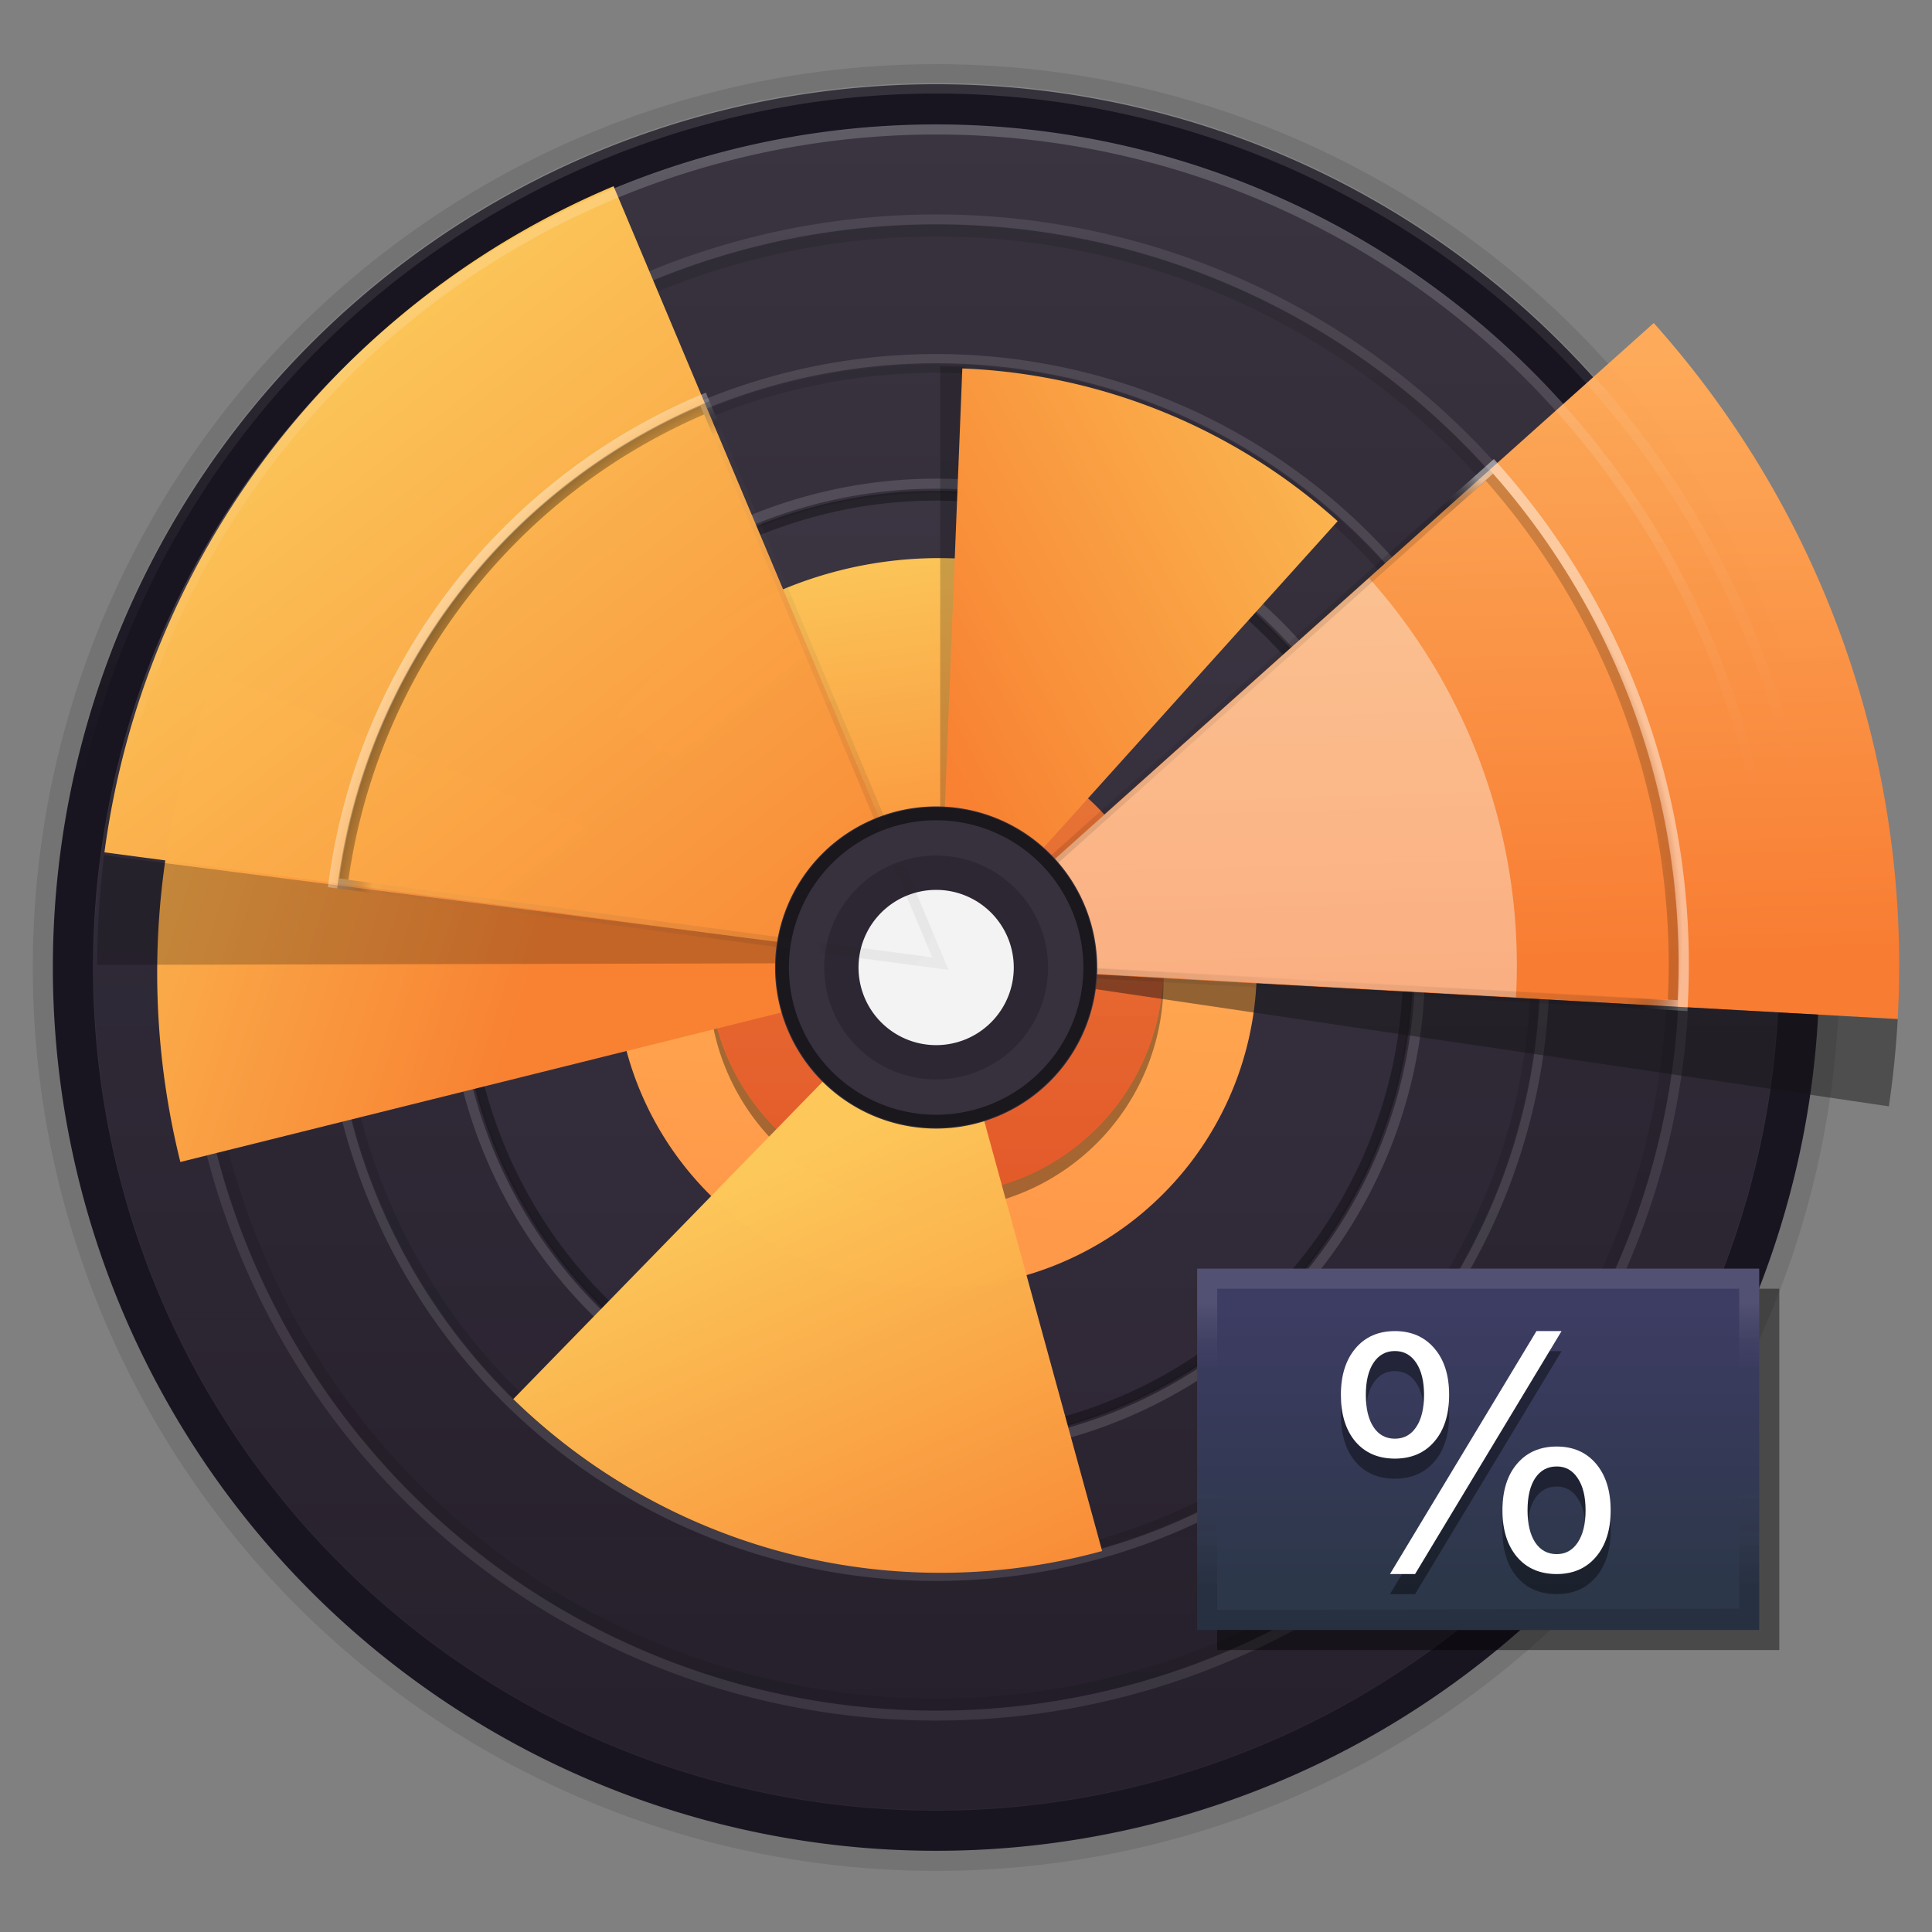 <svg xmlns="http://www.w3.org/2000/svg" xmlns:xlink="http://www.w3.org/1999/xlink" height="128" viewBox="0 0 128 128" width="128"><rect x="0" y="0" width="128" height="128" fill="#808080" stroke="none"/><title>Template icons dark</title><defs><linearGradient id="k"><stop offset="0" stop-color="#4c4553"/><stop offset="1" stop-color="#3b3144" stop-opacity=".969"/></linearGradient><linearGradient id="j"><stop offset="0" stop-color="#3d3743"/><stop offset="1" stop-color="#2f2736" stop-opacity=".969"/></linearGradient><linearGradient id="d"><stop offset="0" stop-color="#f87c32"/><stop offset="1" stop-color="#fdab5a" stop-opacity=".996"/></linearGradient><linearGradient id="i"><stop offset="0" stop-color="#fff" stop-opacity=".125"/><stop offset="1" stop-color="#fff" stop-opacity="0"/></linearGradient><linearGradient id="h"><stop offset="0" stop-color="#fff" stop-opacity=".198"/><stop offset="1" stop-color="#fff" stop-opacity="0"/></linearGradient><linearGradient id="g"><stop offset="0" stop-color="#2c3749"/><stop offset="1" stop-color="#3d3c63"/></linearGradient><linearGradient id="f"><stop offset="0" stop-opacity=".129"/><stop offset=".347" stop-color="#4f4f4f" stop-opacity="0"/><stop offset=".765" stop-color="#8d8d8d" stop-opacity="0"/><stop offset="1" stop-color="#fff" stop-opacity=".104"/></linearGradient><linearGradient id="o"><stop offset="0" stop-opacity=".057"/><stop offset=".909" stop-color="#fff" stop-opacity=".02"/><stop offset="1" stop-color="#fff" stop-opacity=".536"/></linearGradient><linearGradient id="e"><stop offset="0" stop-color="#ff994a"/><stop offset="1" stop-color="#ffb555"/></linearGradient><linearGradient id="n"><stop offset="0" stop-opacity="0"/><stop offset=".887" stop-opacity=".078"/><stop offset="1" stop-color="#fff" stop-opacity=".464"/></linearGradient><linearGradient id="m"><stop offset="0" stop-opacity="0"/><stop offset=".887" stop-opacity=".078"/><stop offset="1" stop-opacity=".188"/></linearGradient><linearGradient id="l"><stop offset="0" stop-opacity=".057"/><stop offset=".909" stop-opacity=".021"/><stop offset="1" stop-opacity=".505"/></linearGradient><linearGradient id="c"><stop offset="0" stop-color="#f88232"/><stop offset="1" stop-color="#fdc85a" stop-opacity=".995"/></linearGradient><linearGradient id="b"><stop offset="0" stop-color="#ed7837" stop-opacity=".974"/><stop offset="1" stop-color="#e45a2a"/></linearGradient><linearGradient id="a"><stop offset="0" stop-color="#403a47"/><stop offset="1" stop-color="#2c2533" stop-opacity=".971"/></linearGradient><linearGradient xlink:href="#i" id="F" gradientUnits="userSpaceOnUse" gradientTransform="translate(48.12 50.199) scale(1.387)" x1="158.559" y1="119" x2="158.559" y2="151"/><linearGradient xlink:href="#h" id="E" x1="158.559" y1="119" x2="158.559" y2="151" gradientUnits="userSpaceOnUse" gradientTransform="matrix(1.322 0 0 1.322 58.522 60.6)"/><linearGradient xlink:href="#f" id="D" x1="187.697" y1="190.626" x2="187.697" y2="176.858" gradientUnits="userSpaceOnUse" gradientTransform="matrix(1.38 0 0 1.37 48.132 52.091)"/><linearGradient gradientTransform="matrix(1.33 0 0 1.33 57.222 59.3)" xlink:href="#g" id="C" x1="188" y1="191" x2="188" y2="177" gradientUnits="userSpaceOnUse"/><linearGradient xlink:href="#c" id="z" gradientUnits="userSpaceOnUse" gradientTransform="matrix(-.112 -.933 .933 -.112 397.384 146.755)" x1="-101.254" y1="-148.008" x2="-84.616" y2="-106.562"/><linearGradient xlink:href="#d" id="w" gradientUnits="userSpaceOnUse" gradientTransform="rotate(-41.817 171.224 57.37) scale(1.33)" x1="104.202" y1="237.968" x2="124.46" y2="214.022"/><linearGradient xlink:href="#c" id="v" gradientUnits="userSpaceOnUse" gradientTransform="rotate(74.668 20.947 2.855) scale(1.33)" x1="295.286" y1="-123.22" x2="267.135" y2="-118.871"/><linearGradient xlink:href="#c" id="u" gradientUnits="userSpaceOnUse" gradientTransform="rotate(-172.409 73.636 21.968) scale(1.33)" x1="-112.967" y1="-156.148" x2="-80.17" y2="-124.045"/><linearGradient xlink:href="#c" id="t" gradientUnits="userSpaceOnUse" gradientTransform="rotate(-142.434 160.568 29.344) scale(.639)" x1="-112.967" y1="-156.148" x2="-80.17" y2="-124.045"/><linearGradient xlink:href="#c" id="s" gradientUnits="userSpaceOnUse" gradientTransform="matrix(-1.199 .298 -.298 -1.199 86.428 127.017)" x1="-95.591" y1="-143.575" x2="-67.254" y2="-126.208"/><linearGradient xlink:href="#b" id="r" x1="159.873" y1="151.837" x2="159.873" y2="167.94" gradientUnits="userSpaceOnUse" gradientTransform="matrix(1.847 0 0 1.847 -25.507 -23.43)"/><linearGradient gradientTransform="matrix(1.33 0 0 1.33 57.222 59.3)" xlink:href="#e" id="q" x1="161.189" y1="172.735" x2="162.769" y2="145.544" gradientUnits="userSpaceOnUse"/><linearGradient xlink:href="#a" id="p" x1="158.551" y1="120" x2="158.551" y2="196.51" gradientUnits="userSpaceOnUse" gradientTransform="translate(47.895 49.973) scale(1.388)"/><radialGradient xlink:href="#o" id="B" gradientUnits="userSpaceOnUse" gradientTransform="matrix(-1.988 -1.309 1.501 -2.279 121.59 -275.515)" cx="-176.577" cy="-137.64" fx="-176.577" fy="-137.64" r="15.364"/><radialGradient xlink:href="#n" id="A" gradientUnits="userSpaceOnUse" gradientTransform="matrix(1.281 -.373 .497 1.708 154.138 -102.913)" cx="24.007" cy="220.792" fx="24.007" fy="220.792" r="18.085"/><radialGradient xlink:href="#m" id="y" gradientUnits="userSpaceOnUse" gradientTransform="matrix(1.265 -.368 .49 1.686 155.635 -97.996)" cx="24.007" cy="220.792" fx="24.007" fy="220.792" r="18.085"/><radialGradient xlink:href="#l" id="x" cx="-176.577" cy="-137.64" fx="-176.577" fy="-137.64" r="15.364" gradientTransform="matrix(-1.959 -1.29 1.478 -2.245 123.808 -267.377)" gradientUnits="userSpaceOnUse"/></defs><g transform="translate(-208 -208)"><circle r="59.85" cy="272.1" cx="270.022" style="isolation:auto;mix-blend-mode:normal;marker:none" color="#000" display="block" overflow="visible" fill-opacity=".104" stroke-width=".126" stroke-miterlimit="4.6" paint-order="fill markers stroke"/><path style="isolation:auto;mix-blend-mode:normal;marker:none" d="M328.542 272.1a58.52 58.52 0 0 1-58.52 58.52 58.52 58.52 0 0 1-58.52-58.52 58.52 58.52 0 0 1 58.52-58.52 58.52 58.52 0 0 1 58.52 58.52z" color="#000" display="block" overflow="visible" fill="#191520" stroke-width=".124" stroke-miterlimit="4.6" paint-order="fill markers stroke"/><path style="isolation:auto;mix-blend-mode:normal;marker:none" d="M325.882 272.1a55.86 55.86 0 0 1-55.86 55.86 55.86 55.86 0 0 1-55.86-55.86 55.86 55.86 0 0 1 55.86-55.86 55.86 55.86 0 0 1 55.86 55.86z" color="#000" display="block" overflow="visible" fill="url(#p)" stroke-width=".118" stroke-miterlimit="4.6" paint-order="fill markers stroke"/><path style="isolation:auto;mix-blend-mode:normal;marker:none" d="M322.146 272.1a52.125 52.125 0 0 1-52.124 52.124 52.125 52.125 0 0 1-52.125-52.124 52.125 52.125 0 0 1 52.125-52.125 52.125 52.125 0 0 1 52.124 52.125z" color="#000" display="block" overflow="visible" fill="none" stroke="#000" stroke-width="7.384" stroke-miterlimit="4.6" stroke-opacity=".109" paint-order="fill markers stroke"/><path style="isolation:auto;mix-blend-mode:normal;marker:none" d="M314.345 272.1a44.324 44.324 0 0 1-44.323 44.323 44.324 44.324 0 0 1-44.324-44.323 44.324 44.324 0 0 1 44.324-44.324 44.324 44.324 0 0 1 44.323 44.324z" color="#000" display="block" overflow="visible" fill="none" stroke="#000" stroke-width="9.856" stroke-miterlimit="4.6" stroke-opacity=".125" paint-order="fill markers stroke"/><path style="isolation:auto;mix-blend-mode:normal;marker:none" d="M305.729 272.1a35.707 35.707 0 0 1-35.707 35.707 35.707 35.707 0 0 1-35.707-35.707 35.707 35.707 0 0 1 35.707-35.707 35.707 35.707 0 0 1 35.707 35.707z" color="#000" display="block" overflow="visible" fill="none" stroke="#000" stroke-width="8.518" stroke-miterlimit="4.6" stroke-opacity=".089" paint-order="fill markers stroke"/><path style="isolation:auto;mix-blend-mode:normal;marker:none" d="M319.583 272.1a49.56 49.56 0 0 1-49.561 49.56 49.56 49.56 0 0 1-49.561-49.56 49.56 49.56 0 0 1 49.56-49.561 49.56 49.56 0 0 1 49.562 49.56z" color="#000" display="block" overflow="visible" fill="none" stroke="#fbfbfb" stroke-width=".663" stroke-miterlimit="4.6" stroke-opacity=".099" paint-order="fill markers stroke"/><path style="isolation:auto;mix-blend-mode:normal;marker:none" d="M310.36 272.1a40.339 40.339 0 0 1-40.338 40.339 40.339 40.339 0 0 1-40.34-40.34 40.339 40.339 0 0 1 40.34-40.338A40.339 40.339 0 0 1 310.36 272.1z" color="#000" display="block" overflow="visible" fill="none" stroke="#fbfbfb" stroke-width=".608" stroke-miterlimit="4.6" stroke-opacity=".12" paint-order="fill markers stroke"/><path style="isolation:auto;mix-blend-mode:normal;marker:none" d="M302.076 272.1a32.055 32.055 0 0 1-32.054 32.055 32.055 32.055 0 0 1-32.055-32.055 32.055 32.055 0 0 1 32.055-32.055 32.055 32.055 0 0 1 32.054 32.055z" color="#000" display="block" overflow="visible" fill="none" stroke="#fbfbfb" stroke-width=".665" stroke-miterlimit="4.6" stroke-opacity=".141" paint-order="fill markers stroke"/><path style="isolation:auto;mix-blend-mode:normal;marker:none" d="M288.124 272.1a18.102 18.102 0 0 1-14.092 17.652 18.102 18.102 0 0 1-20.336-9.83 18.102 18.102 0 0 1 5.082-22.009l11.244 14.187z" color="#000" display="block" overflow="visible" fill="none" fill-opacity=".943" stroke="url(#q)" stroke-width="6.283" stroke-miterlimit="4.6" paint-order="fill markers stroke"/><path style="isolation:auto;mix-blend-mode:normal;marker:none" d="M281.567 273.085a11.545 11.545 0 0 1-11.545 11.545 11.545 11.545 0 0 1-11.545-11.545 11.545 11.545 0 0 1 11.545-11.546 11.545 11.545 0 0 1 11.545 11.546z" color="#000" display="block" overflow="visible" fill="none" fill-opacity=".943" stroke="#000" stroke-width="7.035" stroke-miterlimit="4.6" stroke-opacity=".354" paint-order="fill markers stroke"/><path style="isolation:auto;mix-blend-mode:normal;marker:none" d="M301.279 272.1a31.257 31.257 0 0 1-31.257 31.257 31.257 31.257 0 0 1-31.257-31.257 31.257 31.257 0 0 1 31.257-31.257 31.257 31.257 0 0 1 31.257 31.257z" color="#000" display="block" overflow="visible" fill="none" stroke="#000" stroke-width=".648" stroke-miterlimit="4.6" stroke-opacity=".344" paint-order="fill markers stroke"/><path style="isolation:auto;mix-blend-mode:normal;marker:none" d="M281.567 272.1a11.545 11.545 0 0 1-11.545 11.545 11.545 11.545 0 0 1-11.545-11.545 11.545 11.545 0 0 1 11.545-11.545 11.545 11.545 0 0 1 11.545 11.545z" color="#000" display="block" overflow="visible" fill="none" fill-opacity=".943" stroke="url(#r)" stroke-width="7.035" stroke-miterlimit="4.6" paint-order="fill markers stroke"/><path style="isolation:auto;mix-blend-mode:normal;marker:none" d="M219.949 284.985a51.907 51.907 0 0 1 2.402-32.36l47.97 19.83z" color="#000" display="block" overflow="visible" fill="url(#s)" stroke-width="36.132" stroke-miterlimit="4.6" paint-order="fill markers stroke"/><path style="isolation:auto;mix-blend-mode:normal;marker:none" d="M248.922 255.462a26.865 26.865 0 0 1 24.646-10.276l-3.351 26.655z" color="#000" display="block" overflow="visible" fill="url(#t)" stroke-width="18.7" stroke-miterlimit="4.6" paint-order="fill markers stroke"/><path style="isolation:auto;mix-blend-mode:normal;marker:none" d="M214.92 264.468a55.884 55.884 0 0 1 33.731-44.131l21.664 51.514z" color="#000" display="block" overflow="visible" fill="url(#u)" stroke-width="38.9" stroke-miterlimit="4.6" paint-order="fill markers stroke"/><path style="isolation:auto;mix-blend-mode:normal;marker:none" d="M281.02 310.76a40.538 40.538 0 0 1-39.015-10.067l28.296-29.029z" color="#000" display="block" overflow="visible" fill="url(#v)" stroke-width="38.9" stroke-miterlimit="4.6" paint-order="fill markers stroke"/><path style="isolation:auto;mix-blend-mode:normal;marker:none" d="M214.448 271.928a55.884 55.884 0 0 1 .457-7.262l55.427 7.129z" color="#000" display="block" overflow="visible" fill-opacity=".219" stroke-width="38.9" stroke-miterlimit="4.6" paint-order="fill markers stroke"/><path style="isolation:auto;mix-blend-mode:normal;marker:none" d="M317.565 229.401a63.84 63.84 0 0 1 16.163 46.11l-63.742-3.544z" color="#000" display="block" overflow="visible" fill="url(#w)" stroke-width="38.9" stroke-miterlimit="4.6" paint-order="fill markers stroke"/><path style="isolation:auto;mix-blend-mode:normal;marker:none" d="M298.701 246.3a38.452 38.452 0 0 1 9.735 27.772l-38.392-2.134z" color="#000" display="block" overflow="visible" fill="#fef6f0" fill-opacity=".422" stroke-width=".665" stroke-miterlimit="4.6" stroke-opacity=".307" paint-order="fill markers stroke"/><path style="isolation:auto;mix-blend-mode:normal;marker:none" d="M230.71 266.573a39.954 39.954 0 0 1 24.116-31.552l15.489 36.83z" color="#000" display="block" overflow="visible" fill="none" stroke="url(#x)" stroke-width=".665" stroke-miterlimit="4.6" paint-order="fill markers stroke"/><path style="isolation:auto;mix-blend-mode:normal;marker:none" d="M306.457 239.365a48.825 48.825 0 0 1 12.362 35.265l-48.75-2.71z" color="#000" display="block" overflow="visible" fill="none" stroke="url(#y)" stroke-width=".675" stroke-miterlimit="4.6" paint-order="fill markers stroke"/><path style="isolation:auto;mix-blend-mode:normal;marker:none" d="M270.293 232.27a39.592 39.592 0 0 1 1.618.033l-1.624 39.559z" color="#000" display="block" overflow="visible" fill-opacity=".198" stroke-width="27.56" stroke-miterlimit="4.6" paint-order="fill markers stroke"/><path style="isolation:auto;mix-blend-mode:normal;marker:none" d="M271.756 232.41a39.503 39.503 0 0 1 24.866 10.12l-26.438 29.352z" color="#000" display="block" overflow="visible" fill="url(#z)" stroke-width="27.497" stroke-miterlimit="4.6" paint-order="fill markers stroke"/><path style="isolation:auto;mix-blend-mode:normal;marker:none" d="M306.948 238.895a49.469 49.469 0 0 1 12.525 35.73l-49.393-2.746z" color="#000" display="block" overflow="visible" fill="none" stroke="url(#A)" stroke-width=".684" stroke-miterlimit="4.6" paint-order="fill markers stroke"/><path style="isolation:auto;mix-blend-mode:normal;marker:none" d="M333.728 275.518a63.84 63.84 0 0 1-.587 5.78l-63.155-9.33z" color="#000" display="block" overflow="visible" fill="#141414" fill-opacity=".463" stroke-width="38.9" stroke-miterlimit="4.6" paint-order="fill markers stroke"/><path style="isolation:auto;mix-blend-mode:normal;marker:none" d="M280.693 272.1a10.672 10.672 0 0 1-10.671 10.672A10.672 10.672 0 0 1 259.35 272.1a10.672 10.672 0 0 1 10.672-10.672 10.672 10.672 0 0 1 10.671 10.672z" color="#000" display="block" overflow="visible" fill="#37313e" stroke-width=".221" stroke-miterlimit="4.6" stroke-opacity=".344" paint-order="fill markers stroke"/><path style="isolation:auto;mix-blend-mode:normal;marker:none" d="M277.438 272.1a7.417 7.417 0 0 1-7.416 7.416 7.417 7.417 0 0 1-7.417-7.416 7.417 7.417 0 0 1 7.417-7.417 7.417 7.417 0 0 1 7.416 7.417z" color="#000" display="block" overflow="visible" fill-opacity=".198" stroke-width=".154" stroke-miterlimit="4.6" stroke-opacity=".344" paint-order="fill markers stroke"/><path style="isolation:auto;mix-blend-mode:normal;marker:none" d="M275.165 272.1a5.143 5.143 0 0 1-5.143 5.143 5.143 5.143 0 0 1-5.143-5.143 5.143 5.143 0 0 1 5.143-5.143 5.143 5.143 0 0 1 5.143 5.143z" color="#000" display="block" overflow="visible" fill="#fff" fill-opacity=".943" stroke-width=".107" stroke-miterlimit="4.6" stroke-opacity=".344" paint-order="fill markers stroke"/><path style="isolation:auto;mix-blend-mode:normal;marker:none" d="M280.208 272.1a10.187 10.187 0 0 1-10.186 10.187 10.187 10.187 0 0 1-10.187-10.187 10.187 10.187 0 0 1 10.187-10.187 10.187 10.187 0 0 1 10.186 10.187z" color="#000" display="block" overflow="visible" fill="none" stroke="#000" stroke-width=".864" stroke-miterlimit="4.6" stroke-opacity=".526" paint-order="fill markers stroke"/><path style="isolation:auto;mix-blend-mode:normal;marker:none" d="M230.105 266.487a40.557 40.557 0 0 1 24.48-32.028l15.722 37.386z" color="#000" display="block" overflow="visible" fill="none" stroke="url(#B)" stroke-width=".675" stroke-miterlimit="4.6" paint-order="fill markers stroke"/><path style="isolation:auto;mix-blend-mode:normal;marker:none" d="M288.642 293.38h37.24v23.94h-37.24z" color="#000" display="block" overflow="visible" fill-opacity=".427" stroke-width="7.656" stroke-miterlimit="4.6" paint-order="fill markers stroke"/><path style="isolation:auto;mix-blend-mode:normal;marker:none" d="M287.312 292.05h37.24v23.94h-37.24z" color="#000" display="block" overflow="visible" fill="url(#C)" stroke-width="7.656" stroke-miterlimit="4.6" paint-order="fill markers stroke"/><path style="line-height:normal;font-variant-ligatures:normal;font-variant-position:normal;font-variant-caps:normal;font-variant-numeric:normal;font-variant-alternates:normal;font-feature-settings:normal;text-indent:0;text-align:start;text-decoration-line:none;text-decoration-style:solid;text-decoration-color:#000;text-transform:none;text-orientation:mixed;shape-padding:0;isolation:auto;mix-blend-mode:normal;marker:none" d="M287.312 292.05V315.99h37.24v-23.94zm1.33 1.33h34.58v21.196l-34.58.084z" color="#000" font-weight="400" font-family="sans-serif" white-space="normal" display="block" overflow="visible" fill="url(#D)" stroke-width=".687" stroke-miterlimit="4.6" paint-order="fill markers stroke"/><path d="M325.54 272.1a55.519 55.519 0 0 1-55.518 55.519 55.519 55.519 0 0 1-55.519-55.52 55.519 55.519 0 0 1 55.519-55.518A55.519 55.519 0 0 1 325.54 272.1z" style="isolation:auto;mix-blend-mode:normal;marker:none" color="#000" display="block" overflow="visible" fill="none" stroke="url(#E)" stroke-width=".661" stroke-miterlimit="4.6" paint-order="fill markers stroke"/><path style="isolation:auto;mix-blend-mode:normal;marker:none" d="M328.27 272.1a58.25 58.25 0 0 1-58.248 58.249 58.25 58.25 0 0 1-58.25-58.25 58.25 58.25 0 0 1 58.25-58.248A58.25 58.25 0 0 1 328.27 272.1z" color="#000" display="block" overflow="visible" fill="none" stroke="url(#F)" stroke-width=".693" stroke-miterlimit="4.6" paint-order="fill markers stroke"/><path d="M311.136 306.486q-.904 0-1.424.769-.509.769-.509 2.14 0 1.351.51 2.13.519.77 1.423.77.883 0 1.392-.77.52-.779.52-2.13 0-1.361-.52-2.13-.51-.78-1.392-.78zm0-1.32q1.641 0 2.608 1.143.966 1.143.966 3.086 0 1.943-.977 3.086-.966 1.133-2.597 1.133-1.663 0-2.63-1.133-.965-1.143-.965-3.086 0-1.953.966-3.086.977-1.143 2.629-1.143zm-10.723-6.328q-.894 0-1.414.78-.509.769-.509 2.12 0 1.37.51 2.14.509.769 1.413.769t1.413-.77q.52-.768.52-2.14 0-1.34-.52-2.12-.52-.779-1.413-.779zm9.382-1.32h1.663l-9.705 16.096h-1.663zm-9.382 0q1.641 0 2.618 1.144.977 1.132.977 3.075 0 1.964-.977 3.097-.966 1.132-2.618 1.132-1.653 0-2.619-1.132-.956-1.143-.956-3.097 0-1.932.967-3.075.966-1.143 2.608-1.143z" style="line-height:1000%" font-size="16" font-family="sans-serif" letter-spacing="0" word-spacing="0" fill-opacity=".396"/><path d="M311.136 305.156q-.904 0-1.424.769-.509.769-.509 2.14 0 1.351.51 2.13.519.77 1.423.77.883 0 1.392-.77.52-.779.52-2.13 0-1.361-.52-2.13-.51-.78-1.392-.78zm0-1.32q1.641 0 2.608 1.143.966 1.143.966 3.086 0 1.943-.977 3.086-.966 1.133-2.597 1.133-1.663 0-2.63-1.133-.965-1.143-.965-3.086 0-1.953.966-3.086.977-1.143 2.629-1.143zm-10.723-6.328q-.894 0-1.414.78-.509.769-.509 2.12 0 1.37.51 2.14.509.769 1.413.769t1.413-.77q.52-.768.52-2.14 0-1.34-.52-2.12-.52-.779-1.413-.779zm9.382-1.32h1.663l-9.705 16.096h-1.663zm-9.382 0q1.641 0 2.618 1.144.977 1.132.977 3.075 0 1.964-.977 3.097-.966 1.132-2.618 1.132-1.653 0-2.619-1.132-.956-1.143-.956-3.097 0-1.932.967-3.075.966-1.143 2.608-1.143z" style="line-height:1000%" font-size="16" font-family="sans-serif" letter-spacing="0" word-spacing="0" fill="#fff"/></g></svg>